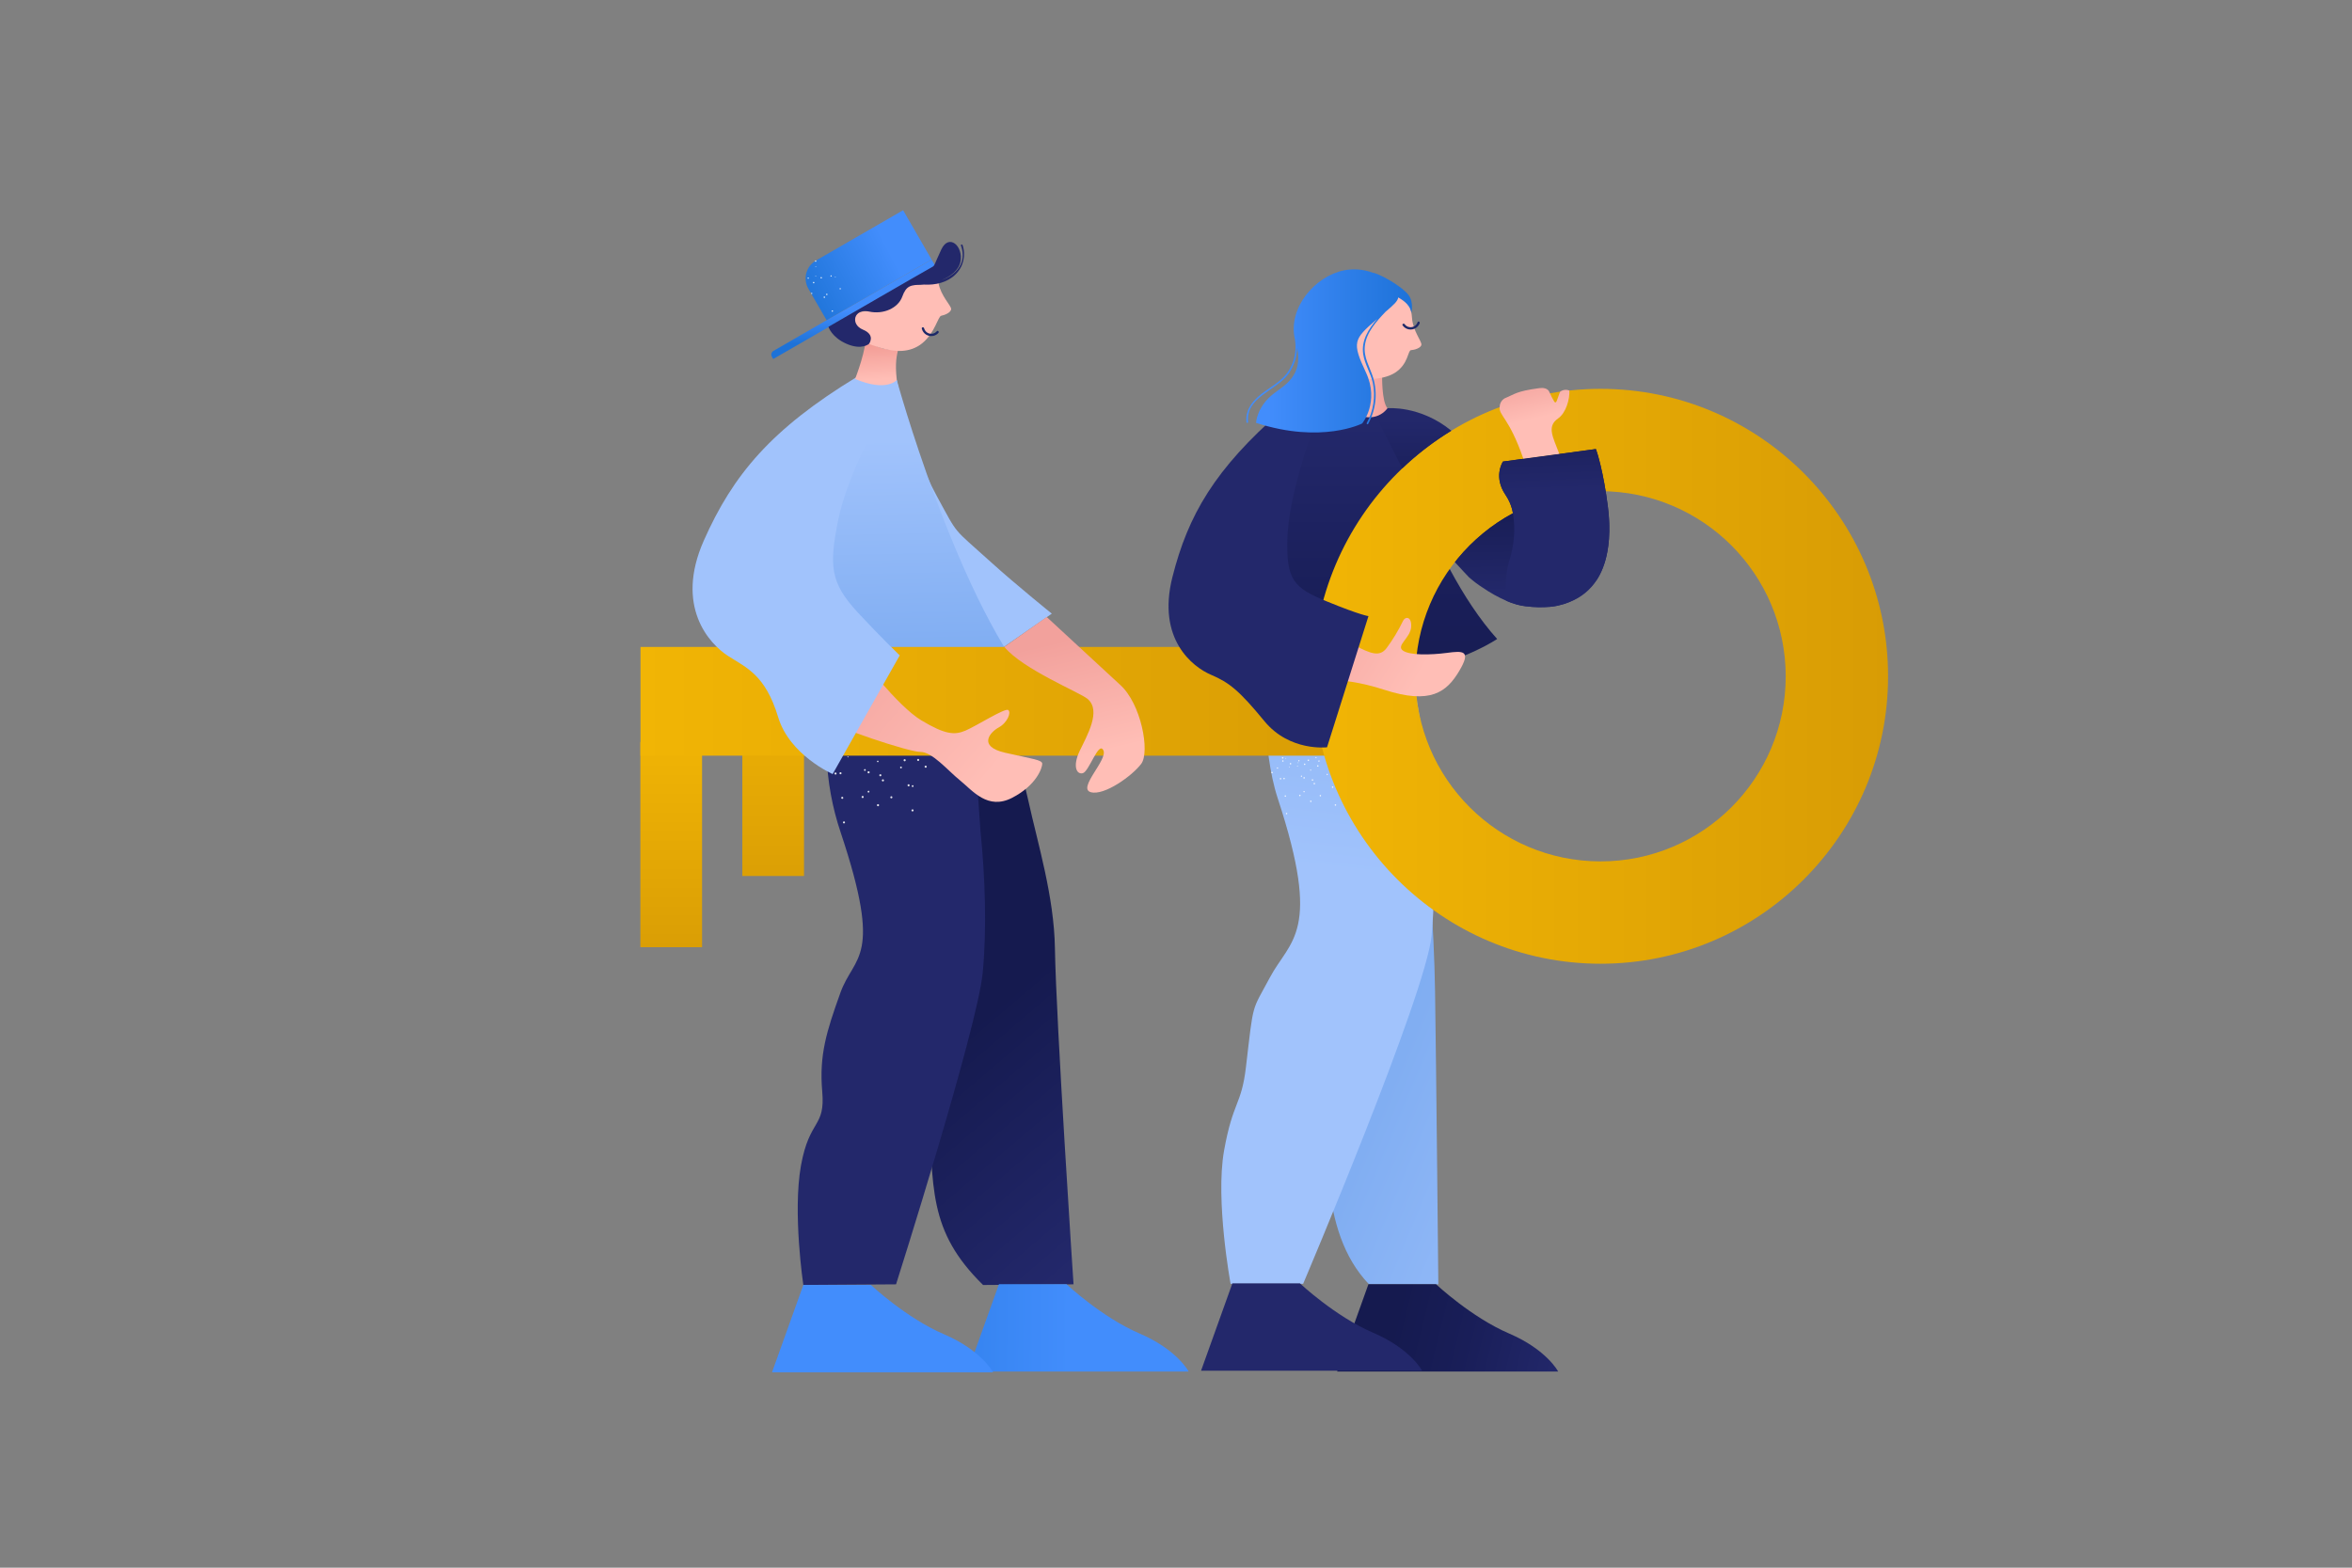 <?xml version="1.0" encoding="iso-8859-1"?>
<!-- Generator: Adobe Illustrator 23.0.2, SVG Export Plug-In . SVG Version: 6.00 Build 0)  -->
<svg version="1.1" id="illustration" xmlns="http://www.w3.org/2000/svg" xmlns:xlink="http://www.w3.org/1999/xlink" x="0px"
	 y="0px" viewBox="0 0 1080 720" style="enable-background:new 0 0 1080 720;" xml:space="preserve">
<rect x="0" y="0" width="1080" height="720" fill="#808080" stroke="none"/>
<title>sign up</title>
<g id="key">
	
		<linearGradient id="L_trousers_1_" gradientUnits="userSpaceOnUse" x1="516.85" y1="219.059" x2="689.423" y2="291.226" gradientTransform="matrix(-1 0 0 -1 1294.41 722)">
		<stop  offset="0" style="stop-color:#A1C3FC"/>
		<stop  offset="0.696" style="stop-color:#81AEF2"/>
		<stop  offset="1" style="stop-color:#78A9EF"/>
	</linearGradient>
	<path id="L_trousers" style="fill:url(#L_trousers_1_);" d="M588.823,332.713c11.322,53.063,9.411,45.067,15.25,91.654
		c4.628,36.93,2.041,21.443,3.786,60.515c1.745,39.085-2.789,80.286,20.745,104.948l31.853,0.025c0,0-0.973-101.134-1.507-134.82
		c-0.439-29.238-3.228-63.468-5.305-85c-0.119-1.229-0.273-2.459-0.475-3.688c-2.516-15.259-3.204-20.531-4.427-29.364
		c-0.131-0.887-5.663-38.725-5.782-39.51c-8.835,0.914-11.881,0-22.544,0.914c-20.085,1.722-18.279,0.305-28.747-1.528
		c-0.88-0.263-1.734-0.606-2.552-1.027c-1.578-0.614-3.106-1.352-4.569-2.205C584.325,303.691,585.369,316.529,588.823,332.713z"/>
	
		<linearGradient id="R_trousers_1_" gradientUnits="userSpaceOnUse" x1="679.839" y1="322.031" x2="653.85" y2="541.852" gradientTransform="matrix(-1 0 0 -1 1294.41 722)">
		<stop  offset="0" style="stop-color:#A1C3FC"/>
		<stop  offset="0.696" style="stop-color:#81AEF2"/>
		<stop  offset="1" style="stop-color:#78A9EF"/>
	</linearGradient>
	<path id="R_trousers" style="fill:url(#R_trousers_1_);" d="M565.07,589.629h33.308c0,0,56.424-132.919,58.981-159.951
		c2.533-27.02,0.502-59.235-3.059-85.761c-0.432-3.206-7.552-44.385-8.042-47.477c-8.864,0.341-10.785,0.341-22.502,0.341
		c-18.069,0-18.41,0-28.695-0.148c-5.172-0.025-10.029-0.33-14.488-0.798c0.07,13.408-1.423,47.874,6.166,70.902
		c20.361,61.846,5.684,64.743-3.656,82.259c-8.55,16.034-7.357,10.469-10.968,41.13c-2.075,17.624-5.968,15.512-10.054,38.388
		C558,551.375,565.07,589.629,565.07,589.629z"/>
	
		<linearGradient id="L_trousers-2_1_" gradientUnits="userSpaceOnUse" x1="539.862" y1="179.394" x2="465.382" y2="266.765" gradientTransform="matrix(1 0 0 -1 0 722)">
		<stop  offset="0" style="stop-color:#23286B"/>
		<stop  offset="1" style="stop-color:#151A4F"/>
	</linearGradient>
	<path id="L_trousers-2" style="fill:url(#L_trousers-2_1_);" d="M484.402,435.468c-0.389-23.852-7.886-48.021-12.212-67.762
		c0,0-17.396-73.031-16.388-75.384s-20.843,0.672-20.843,0.672l-21.817,8.014l0,0l-5.083,9.481l0,0
		c-2.598,12.796-3.201,28.68,1.043,47.295c12.233,53.688,13.184,46.15,11.302,83.82c-1.892,37.671,4.234,24.957,6.117,64.509
		c1.882,39.563-0.532,59.088,24.895,84.055l41.536-0.307C492.952,589.863,484.955,469.559,484.402,435.468z"/>
	<path id="R_trousers-2" style="fill:#23286B;" d="M450.212,381.506l-6.182-88.701l-51.095-1.64c0,0-3.663,3.975-9.181,19.016
		c-5.686-0.756,3.974,0.879,0,0c-6.391,23.811-5.578,48.982,2.336,72.332c19.517,58.573,6.105,55.798-0.22,73.523
		c-6.359,17.713-9.758,28.546-8.313,45.288c1.468,16.753-5.839,12.313-9.758,33.958c-3.896,21.667,1.075,54.862,1.075,54.862
		l42.579-0.279c0,0,37.361-117.584,39.8-143.182C453.183,426.331,452.351,402.884,450.212,381.506z"/>
	<path id="R_sleeve" style="fill:#A1C3FC;" d="M411.796,174.553c0,0,5.479,29.637,18.278,53.1
		c10.363,18.999,6.826,14.078,25.17,30.716c10.764,9.763,27.73,23.464,27.73,23.464l-35.39,24.582l-10.275,6.752
		c-11.471-16.89-20.614-17.33-30.447-20.044s-30.151-14.406-26.383-47.229s-18.066-37.403,12.175-71.858l0,0"/>
	
		<linearGradient id="sweater_1_" gradientUnits="userSpaceOnUse" x1="414.441" y1="520.085" x2="417.285" y2="382.876" gradientTransform="matrix(1 0 0 -1 0 722)">
		<stop  offset="0" style="stop-color:#A1C3FC"/>
		<stop  offset="0.696" style="stop-color:#81AEF2"/>
		<stop  offset="1" style="stop-color:#78A9EF"/>
	</linearGradient>
	<path id="sweater" style="fill:url(#sweater_1_);" d="M411.796,174.553c0,0,26.543,96.716,61.356,140.06
		c0,0-78.06,14.069-105.744-2.269c0,0-29.384-58.32,25.246-138.308l0,0L411.796,174.553"/>
	<path id="texture" style="opacity:0.86;fill:#FFFFFF;enable-background:new    ;" d="M592.219,352.142
		c-0.038-0.088-0.14-0.129-0.228-0.092c-0.088,0.038-0.13,0.14-0.092,0.228c0.038,0.088,0.14,0.129,0.228,0.092c0,0,0,0,0,0
		C592.216,352.332,592.257,352.23,592.219,352.142C592.219,352.142,592.219,352.142,592.219,352.142z M590.583,348.218
		c-0.03-0.085-0.124-0.13-0.21-0.1c-0.006,0.002-0.012,0.005-0.018,0.008c-0.091,0.035-0.137,0.135-0.104,0.226
		c0.044,0.089,0.148,0.129,0.24,0.093C590.579,348.408,590.62,348.306,590.583,348.218
		C590.583,348.218,590.583,348.218,590.583,348.218L590.583,348.218z M590.745,373.325c-0.184,0.013-0.323,0.17-0.314,0.354
		c0.009,0.177,0.16,0.313,0.337,0.304c0.006,0,0.012-0.001,0.018-0.001c0.184-0.013,0.323-0.17,0.314-0.354
		C591.086,373.446,590.927,373.311,590.745,373.325C590.745,373.325,590.745,373.325,590.745,373.325L590.745,373.325z
		 M590.173,365.274c-0.182,0.015-0.317,0.174-0.302,0.355c0,0,0,0,0,0c0.011,0.184,0.17,0.325,0.354,0.314
		c0.184-0.011,0.325-0.17,0.314-0.354C590.518,365.405,590.359,365.268,590.173,365.274L590.173,365.274z M589.613,357.224
		c-0.184,0.021-0.322,0.18-0.316,0.366c0.009,0.177,0.16,0.313,0.337,0.304c0.006,0,0.012-0.001,0.018-0.001
		c0.181-0.008,0.322-0.161,0.315-0.342c0-0.004,0-0.008-0.001-0.012C589.954,357.354,589.797,357.215,589.613,357.224
		L589.613,357.224z M589.04,349.185c-0.182,0.015-0.317,0.174-0.302,0.355c0,0,0,0,0,0.001c0.012,0.184,0.172,0.324,0.356,0.311
		c0.184-0.012,0.324-0.172,0.311-0.356c-0.013-0.184-0.172-0.324-0.356-0.311C589.046,349.184,589.043,349.184,589.04,349.185z
		 M606.585,365.293c-0.079-0.17-0.281-0.243-0.451-0.164c-0.17,0.079-0.243,0.281-0.164,0.451c0.079,0.17,0.281,0.243,0.451,0.164
		c0.002-0.001,0.004-0.002,0.006-0.003C606.592,365.659,606.662,365.461,606.585,365.293L606.585,365.293z M602.983,358.075
		c-0.079-0.17-0.281-0.243-0.451-0.164s-0.244,0.281-0.164,0.451s0.281,0.243,0.451,0.164c0.002-0.001,0.004-0.002,0.006-0.003
		C602.99,358.441,603.061,358.243,602.983,358.075L602.983,358.075z M599.382,350.857c-0.091-0.163-0.292-0.228-0.461-0.148
		c-0.166,0.087-0.229,0.292-0.142,0.458c0.084,0.16,0.279,0.226,0.443,0.15C599.388,351.229,599.457,351.028,599.382,350.857
		L599.382,350.857z M609.685,355.51c-0.087-0.138-0.27-0.18-0.409-0.093c-0.138,0.087-0.18,0.27-0.093,0.409
		c0.087,0.138,0.27,0.18,0.409,0.093l0,0c0.137-0.082,0.182-0.26,0.1-0.398C609.69,355.517,609.687,355.514,609.685,355.51
		L609.685,355.51z M605.871,349.394c-0.023-0.052-0.065-0.092-0.117-0.112l-0.012-0.002c-0.091-0.04-0.196-0.032-0.28,0.021
		c-0.142,0.089-0.185,0.276-0.096,0.418c0.001,0.001,0.001,0.002,0.002,0.003c0.088,0.137,0.27,0.178,0.409,0.093
		c0.065-0.038,0.109-0.102,0.121-0.176C605.931,349.558,605.921,349.466,605.871,349.394L605.871,349.394z M586.674,352.446
		c-0.16-0.037-0.319,0.063-0.356,0.222c0,0.002-0.001,0.004-0.001,0.005c-0.044,0.148,0.04,0.304,0.189,0.348
		c0.009,0.003,0.018,0.005,0.027,0.007c0.159,0.037,0.319-0.063,0.355-0.222c0-0.002,0.001-0.004,0.001-0.005
		C586.924,352.644,586.829,352.488,586.674,352.446L586.674,352.446z M598.745,363.293c-0.16,0.036-0.266,0.189-0.241,0.352
		c0.028,0.16,0.18,0.267,0.34,0.24c0.162-0.026,0.274-0.176,0.252-0.339C599.067,363.381,598.911,363.268,598.745,363.293
		L598.745,363.293z M597.56,356.192c-0.16,0.036-0.266,0.189-0.241,0.352c0.028,0.16,0.18,0.267,0.34,0.24
		c0.156-0.022,0.265-0.166,0.243-0.323c-0.001-0.006-0.002-0.012-0.003-0.018C597.873,356.282,597.722,356.17,597.56,356.192
		L597.56,356.192z M596.373,349.104c-0.156,0.022-0.265,0.166-0.243,0.323c0.001,0.006,0.002,0.012,0.003,0.018
		c0.028,0.16,0.18,0.267,0.34,0.24c0.16-0.028,0.267-0.18,0.24-0.34c-0.022-0.156-0.166-0.265-0.322-0.243
		C596.385,349.101,596.379,349.102,596.373,349.104L596.373,349.104z M596.084,350.147c-0.096-0.003-0.177,0.072-0.18,0.168
		s0.072,0.176,0.168,0.18c0.096,0.003,0.177-0.072,0.18-0.168l0,0C596.255,350.231,596.18,350.151,596.084,350.147L596.084,350.147z
		 M595.822,351.604c-0.108-0.014-0.21,0.054-0.239,0.16c-0.024,0.106,0.042,0.212,0.148,0.237c0.099,0.03,0.202-0.026,0.232-0.125
		c0.002-0.007,0.004-0.015,0.005-0.023c0.029-0.109-0.036-0.22-0.145-0.249C595.823,351.605,595.823,351.605,595.822,351.604
		L595.822,351.604z M605.984,349.446c-0.016-0.107-0.116-0.181-0.223-0.165c-0.002,0-0.005,0.001-0.007,0.001l-0.012-0.002
		c-0.103,0.026-0.17,0.127-0.153,0.232c0.016,0.107,0.116,0.181,0.223,0.165c0.002,0,0.005-0.001,0.007-0.001
		c0.028-0.008,0.054-0.021,0.077-0.037C605.964,349.6,605.999,349.522,605.984,349.446L605.984,349.446z M613.16,369.383
		c-0.189,0.029-0.32,0.203-0.295,0.393c0.031,0.187,0.207,0.313,0.394,0.283c0.187-0.031,0.317-0.204,0.295-0.393
		C613.523,369.479,613.347,369.353,613.16,369.383L613.16,369.383z M611.864,361.171c-0.187,0.031-0.314,0.207-0.283,0.394
		c0.031,0.187,0.207,0.314,0.394,0.283c0.187-0.031,0.314-0.207,0.283-0.394C612.227,361.267,612.051,361.141,611.864,361.171
		L611.864,361.171z M584.292,354.513c-0.154-0.112-0.369-0.078-0.481,0.076c-0.112,0.154-0.078,0.369,0.076,0.481
		c0.001,0.001,0.002,0.001,0.003,0.002c0.154,0.112,0.369,0.078,0.481-0.076c0.112-0.154,0.078-0.369-0.076-0.481
		C584.294,354.514,584.293,354.513,584.292,354.513z M589.184,347.796c-0.147-0.114-0.359-0.088-0.473,0.059
		c-0.002,0.002-0.004,0.005-0.005,0.007c-0.109,0.158-0.076,0.374,0.076,0.492c0.155,0.109,0.368,0.074,0.48-0.078
		c0.112-0.15,0.081-0.362-0.068-0.474C589.19,347.8,589.187,347.798,589.184,347.796L589.184,347.796z M596.955,364.996
		c-0.181-0.043-0.364,0.068-0.407,0.25c-0.001,0.002-0.001,0.004-0.002,0.007c-0.046,0.182,0.062,0.368,0.243,0.419
		c0.185,0.036,0.367-0.074,0.421-0.255C597.256,365.231,597.142,365.042,596.955,364.996
		C596.956,364.996,596.956,364.996,596.955,364.996L596.955,364.996z M598.904,356.92c-0.176-0.047-0.357,0.058-0.404,0.235
		c-0.002,0.007-0.004,0.014-0.005,0.022c-0.045,0.18,0.064,0.362,0.244,0.407c0,0,0,0,0,0c0.186,0.046,0.375-0.068,0.42-0.254
		c0,0,0-0.001,0-0.001c0.047-0.176-0.058-0.357-0.234-0.404C598.919,356.923,598.911,356.922,598.904,356.92L598.904,356.92z
		 M600.854,348.833c-0.188-0.039-0.372,0.081-0.411,0.269c-0.038,0.183,0.075,0.364,0.257,0.409c0.181,0.043,0.364-0.068,0.407-0.25
		c0.001-0.002,0.001-0.004,0.002-0.007C601.155,349.067,601.041,348.879,600.854,348.833
		C600.855,348.833,600.855,348.833,600.854,348.833L600.854,348.833z M601.979,367.679c-0.187-0.039-0.371,0.081-0.41,0.268
		s0.081,0.371,0.268,0.41c0.187,0.039,0.37-0.081,0.41-0.268C602.287,367.902,602.167,367.718,601.979,367.679
		C601.98,367.679,601.98,367.679,601.979,367.679L601.979,367.679z M603.585,359.555c-0.19-0.029-0.37,0.093-0.412,0.28
		c-0.029,0.183,0.089,0.358,0.27,0.399c0.187,0.039,0.371-0.081,0.41-0.268C603.888,359.779,603.77,359.599,603.585,359.555
		L603.585,359.555z M605.178,351.442c-0.185-0.036-0.363,0.084-0.4,0.268c-0.036,0.184,0.084,0.363,0.268,0.4
		c0.001,0,0.002,0,0.003,0c0.187,0.039,0.371-0.081,0.41-0.268C605.488,351.655,605.364,351.479,605.178,351.442L605.178,351.442z
		 M588.185,357.364c-0.153-0.103-0.361-0.062-0.464,0.091c-0.003,0.004-0.005,0.008-0.008,0.013
		c-0.104,0.155-0.063,0.366,0.091,0.47c0.158,0.107,0.373,0.067,0.482-0.09c0.106-0.157,0.065-0.371-0.092-0.478
		C588.191,357.368,588.188,357.366,588.185,357.364L588.185,357.364z M592.775,350.472c-0.153-0.103-0.361-0.062-0.464,0.091
		c-0.003,0.004-0.005,0.008-0.008,0.013c-0.104,0.155-0.063,0.366,0.091,0.47c0.158,0.107,0.373,0.067,0.482-0.09
		c0.107-0.157,0.065-0.371-0.092-0.478C592.782,350.476,592.779,350.474,592.775,350.472L592.775,350.472z M601.936,353.462
		c-0.122-0.062-0.271-0.013-0.333,0.109c-0.004,0.008-0.008,0.016-0.011,0.024c-0.057,0.131,0.003,0.284,0.134,0.341
		c0.131,0.057,0.284-0.003,0.341-0.134C602.124,353.672,602.065,353.52,601.936,353.462z M604.392,347.721
		c-0.128-0.059-0.28-0.004-0.34,0.125c-0.001,0.003-0.003,0.006-0.004,0.008c-0.058,0.132,0.001,0.285,0.133,0.344
		c0.132,0.058,0.285-0.001,0.344-0.133C604.583,347.933,604.524,347.779,604.392,347.721L604.392,347.721z"/>
	<path id="texture-2" style="opacity:0.86;fill:#FFFFFF;enable-background:new    ;" d="M389.577,347.528
		c-0.053-0.124-0.196-0.182-0.32-0.129c-0.124,0.053-0.182,0.196-0.129,0.32c0.053,0.124,0.196,0.182,0.32,0.129c0,0,0,0,0,0
		C389.572,347.796,389.63,347.652,389.577,347.528C389.577,347.529,389.577,347.528,389.577,347.528z M421.921,348.677
		c-0.189-0.172-0.482-0.158-0.654,0.031c-0.004,0.004-0.007,0.008-0.011,0.013c-0.167,0.19-0.148,0.479,0.043,0.646
		c0.001,0.001,0.002,0.002,0.003,0.003c0.189,0.172,0.482,0.158,0.654-0.031c0.004-0.004,0.007-0.008,0.011-0.013
		c0.167-0.19,0.148-0.479-0.042-0.646C421.923,348.678,421.922,348.678,421.921,348.677z M387.508,377.245
		c-0.258,0.018-0.454,0.239-0.44,0.497c0.013,0.248,0.225,0.439,0.474,0.426c0.008,0,0.017-0.001,0.025-0.002
		c0.258-0.018,0.454-0.239,0.44-0.497C387.986,377.414,387.763,377.225,387.508,377.245
		C387.509,377.245,387.508,377.245,387.508,377.245L387.508,377.245z M386.706,365.951c-0.255,0.021-0.444,0.244-0.424,0.498
		c0,0,0,0,0,0.001c0.016,0.259,0.238,0.456,0.497,0.44c0.259-0.015,0.456-0.238,0.44-0.497
		C387.19,366.135,386.966,365.942,386.706,365.951L386.706,365.951z M385.921,354.658c-0.259,0.03-0.451,0.253-0.443,0.513
		c0.013,0.248,0.225,0.439,0.474,0.426c0.008,0,0.017-0.001,0.025-0.002c0.254-0.011,0.452-0.226,0.441-0.48
		c0-0.006-0.001-0.011-0.001-0.017C386.4,354.841,386.179,354.645,385.921,354.658L385.921,354.658z M409.728,365.978
		c-0.111-0.238-0.394-0.342-0.632-0.231s-0.342,0.394-0.231,0.632s0.394,0.342,0.632,0.231c0.003-0.001,0.006-0.003,0.009-0.004
		C409.738,366.491,409.837,366.213,409.728,365.978L409.728,365.978z M404.676,355.852c-0.111-0.238-0.394-0.342-0.632-0.231
		c-0.238,0.111-0.342,0.394-0.231,0.632c0.111,0.238,0.394,0.342,0.632,0.231c0.003-0.001,0.006-0.003,0.009-0.004
		C404.686,356.365,404.785,356.087,404.676,355.852L404.676,355.852z M419.43,360.816c-0.122-0.194-0.379-0.252-0.573-0.13
		c-0.194,0.122-0.252,0.379-0.13,0.573s0.379,0.252,0.573,0.13C419.494,361.267,419.553,361.011,419.43,360.816z M414.077,352.254
		c-0.122-0.194-0.379-0.252-0.573-0.13c-0.194,0.122-0.252,0.379-0.13,0.573c0.122,0.194,0.379,0.252,0.573,0.13l0,0
		c0.193-0.116,0.255-0.365,0.14-0.558C414.084,352.264,414.081,352.259,414.077,352.254L414.077,352.254z M398.73,363.172
		c-0.225,0.05-0.373,0.266-0.339,0.494c0.039,0.224,0.253,0.375,0.477,0.336c0.227-0.036,0.384-0.247,0.353-0.475
		C399.182,363.295,398.964,363.137,398.73,363.172z M397.068,353.211c-0.225,0.05-0.373,0.266-0.339,0.494
		c0.039,0.224,0.253,0.375,0.477,0.336c0.219-0.031,0.372-0.233,0.341-0.452c-0.001-0.008-0.003-0.016-0.004-0.025
		C397.507,353.337,397.296,353.18,397.068,353.211L397.068,353.211z M418.952,371.714c-0.265,0.041-0.448,0.285-0.414,0.551
		c0.044,0.262,0.291,0.439,0.553,0.398c0.263-0.044,0.445-0.286,0.414-0.551C419.462,371.85,419.215,371.672,418.952,371.714
		L418.952,371.714z M417.134,360.194c-0.263,0.043-0.44,0.291-0.397,0.553c0.043,0.263,0.291,0.44,0.553,0.397
		c0.262-0.043,0.44-0.291,0.397-0.553C417.643,360.33,417.397,360.153,417.134,360.194z M415.333,348.677
		c-0.263,0.033-0.449,0.272-0.416,0.535c0.033,0.263,0.272,0.449,0.535,0.416c0.007-0.001,0.014-0.002,0.02-0.003
		c0.265-0.041,0.448-0.285,0.414-0.551C415.842,348.813,415.595,348.635,415.333,348.677z M396.22,365.561
		c-0.255-0.061-0.51,0.096-0.571,0.351c-0.001,0.003-0.001,0.006-0.002,0.009c-0.064,0.256,0.087,0.517,0.341,0.588
		c0.259,0.051,0.515-0.104,0.59-0.358c0.064-0.261-0.095-0.525-0.357-0.59C396.221,365.561,396.221,365.561,396.22,365.561z
		 M398.954,354.232c-0.247-0.066-0.501,0.082-0.566,0.329c-0.003,0.01-0.005,0.02-0.007,0.031c-0.063,0.252,0.09,0.508,0.343,0.571
		c0,0,0,0,0.001,0c0.261,0.064,0.525-0.095,0.59-0.357c0,0,0-0.001,0-0.001c0.066-0.247-0.082-0.501-0.329-0.566
		C398.975,354.236,398.964,354.234,398.954,354.232z M403.268,369.324c-0.263-0.055-0.52,0.114-0.575,0.377
		c-0.055,0.263,0.114,0.52,0.377,0.575c0.262,0.055,0.52-0.113,0.575-0.376C403.7,369.637,403.531,369.379,403.268,369.324
		C403.268,369.324,403.268,369.324,403.268,369.324L403.268,369.324z M405.521,357.928c-0.266-0.041-0.518,0.131-0.578,0.393
		c-0.041,0.257,0.125,0.502,0.379,0.559c0.263,0.055,0.52-0.114,0.576-0.376C405.945,358.243,405.78,357.989,405.521,357.928
		L405.521,357.928z M424.956,351.648c-0.262,0.055-0.432,0.309-0.383,0.572c0.058,0.259,0.315,0.423,0.574,0.367
		c0.258-0.047,0.429-0.294,0.382-0.551c0-0.001,0-0.003-0.001-0.004C425.47,351.771,425.219,351.603,424.956,351.648
		L424.956,351.648z M383.917,354.854c-0.215-0.145-0.506-0.087-0.651,0.127c-0.004,0.006-0.008,0.012-0.011,0.018
		c-0.146,0.218-0.089,0.513,0.128,0.66c0.222,0.15,0.523,0.094,0.676-0.126c0.149-0.221,0.091-0.521-0.13-0.67
		C383.926,354.86,383.922,354.857,383.917,354.854z M403.207,349.381c-0.171-0.087-0.38-0.018-0.467,0.153
		c-0.006,0.011-0.011,0.022-0.015,0.034c-0.08,0.184,0.004,0.398,0.188,0.478c0.184,0.08,0.398-0.004,0.478-0.188
		C403.471,349.675,403.388,349.462,403.207,349.381z M421.611,348.6c-0.199-0.005-0.365,0.152-0.37,0.351c0,0.001,0,0.002,0,0.003
		c0.005,0.196,0.158,0.356,0.354,0.37c0.199,0.002,0.363-0.155,0.37-0.354c0.011-0.193-0.136-0.358-0.328-0.369
		C421.628,348.6,421.62,348.6,421.611,348.6L421.611,348.6z"/>
	
		<linearGradient id="L_hand_1_" gradientUnits="userSpaceOnUse" x1="656.444" y1="500.239" x2="717.823" y2="464.781" gradientTransform="matrix(1 0 0 -1 0 722)">
		<stop  offset="0" style="stop-color:#23286B"/>
		<stop  offset="0.071" style="stop-color:#222768"/>
		<stop  offset="0.673" style="stop-color:#181D55"/>
		<stop  offset="1" style="stop-color:#151A4F"/>
	</linearGradient>
	<path id="L_hand" style="fill:url(#L_hand_1_);" d="M666.43,197.81c0,0,3.995,1.548,28.29,37.93c4.526,6.778,0.09,0.51,0.09,0.51
		l-26.74,21.95c0,0-22.555-31.133-24.16-43.09l0,0C643.91,215.11,659.067,199.996,666.43,197.81"/>
	
		<linearGradient id="sweater-2_1_" gradientUnits="userSpaceOnUse" x1="628.311" y1="527.906" x2="628.311" y2="383.614" gradientTransform="matrix(1 0 0 -1 0 722)">
		<stop  offset="0" style="stop-color:#23286B"/>
		<stop  offset="0.575" style="stop-color:#191E58"/>
		<stop  offset="1" style="stop-color:#151A4F"/>
	</linearGradient>
	<path id="sweater-2" style="fill:url(#sweater-2_1_);" d="M637.097,187.504c0,0,17.688,69.565,50.368,105.968
		c0,0-55.845,38.057-118.309-3.723c0,0,31.057-93.649,32.68-101.762C602.25,185.918,637.097,187.504,637.097,187.504"/>
	
		<linearGradient id="_2_bottom_1_" gradientUnits="userSpaceOnUse" x1="308.213" y1="385.205" x2="308.213" y2="277.854" gradientTransform="matrix(1 0 0 -1 0 722)">
		<stop  offset="0" style="stop-color:#F1B505"/>
		<stop  offset="1" style="stop-color:#D89C05"/>
	</linearGradient>
	<rect id="_2_bottom" x="294.051" y="340.781" style="fill:url(#_2_bottom_1_);" width="28.323" height="94.251"/>
	
		<linearGradient id="_1_bottom_1_" gradientUnits="userSpaceOnUse" x1="355.028" y1="418.557" x2="355.028" y2="303.91" gradientTransform="matrix(1 0 0 -1 0 722)">
		<stop  offset="0" style="stop-color:#F1B505"/>
		<stop  offset="1" style="stop-color:#D89C05"/>
	</linearGradient>
	<rect id="_1_bottom" x="340.867" y="308.066" style="fill:url(#_1_bottom_1_);" width="28.323" height="94.251"/>
	
		<linearGradient id="middle_part_1_" gradientUnits="userSpaceOnUse" x1="294.109" y1="399.906" x2="628.981" y2="399.906" gradientTransform="matrix(1 0 0 -1 0 722)">
		<stop  offset="0" style="stop-color:#F1B505"/>
		<stop  offset="1" style="stop-color:#D89C05"/>
	</linearGradient>
	<rect id="middle_part" x="294.109" y="297.125" style="fill:url(#middle_part_1_);" width="334.872" height="49.937"/>
	
		<linearGradient id="top_1_" gradientUnits="userSpaceOnUse" x1="602.945" y1="411.396" x2="866.974" y2="411.396" gradientTransform="matrix(1 0 0 -1 0 722)">
		<stop  offset="0" style="stop-color:#F1B505"/>
		<stop  offset="1" style="stop-color:#D89C05"/>
	</linearGradient>
	<path id="top" style="fill:url(#top_1_);" d="M734.959,442.618c-72.793,0-132.014-59.222-132.014-132.014
		c0-72.793,59.221-132.015,132.014-132.015s132.015,59.222,132.015,132.015C866.974,383.396,807.752,442.618,734.959,442.618z
		 M734.959,225.589c-46.952,0-85.014,38.062-85.014,85.015c0,46.952,38.062,85.014,85.015,85.014
		c46.952,0,85.014-38.062,85.014-85.014C819.921,263.674,781.889,225.642,734.959,225.589z"/>
</g>
<g id="woman">
	
		<linearGradient id="L_shoe_1_" gradientUnits="userSpaceOnUse" x1="717.41" y1="92.242" x2="639.532" y2="111.445" gradientTransform="matrix(1 0 0 -1 0 722)">
		<stop  offset="0" style="stop-color:#23286B"/>
		<stop  offset="0.575" style="stop-color:#191E58"/>
		<stop  offset="1" style="stop-color:#151A4F"/>
	</linearGradient>
	<path id="L_shoe" style="fill:url(#L_shoe_1_);" d="M628.364,589.801l-14.377,40.106l101.499,0.003c0,0-5.204-10.038-22.553-17.474
		s-33.543-22.635-33.543-22.635H628.364"/>
	<path id="R_shoe" style="fill:#23286B;" d="M565.885,589.424l-14.377,40.106l101.499,0.003c0,0-5.204-10.038-22.553-17.474
		s-33.543-22.635-33.543-22.635H565.885"/>
	
		<linearGradient id="L_shoulder_1_" gradientUnits="userSpaceOnUse" x1="649.025" y1="529.522" x2="649.025" y2="475.92" gradientTransform="matrix(1 0 0 -1 0 722)">
		<stop  offset="0" style="stop-color:#23286B"/>
		<stop  offset="0.575" style="stop-color:#191E58"/>
		<stop  offset="1" style="stop-color:#151A4F"/>
	</linearGradient>
	<path id="L_shoulder" style="fill:url(#L_shoulder_1_);" d="M666.43,197.81c-8.104,4.944-15.654,10.744-22.52,17.3l-12.29-24.23
		l5.48-3.38C637.1,187.5,652.01,186.03,666.43,197.81z"/>
	
		<linearGradient id="neck_1_" gradientUnits="userSpaceOnUse" x1="620.276" y1="540.705" x2="637.097" y2="540.705" gradientTransform="matrix(1 0 0 -1 0 722)">
		<stop  offset="0" style="stop-color:#FFBEB6"/>
		<stop  offset="1" style="stop-color:#F2A19C"/>
	</linearGradient>
	<path id="neck" style="fill:url(#neck_1_);" d="M634.659,172.633c0,0-0.244,11.702,2.438,14.871c0,0-5.363,8.289-16.821,1.463
		l0.975-18.04L634.659,172.633z"/>
	
		<linearGradient id="R_hand_1_" gradientUnits="userSpaceOnUse" x1="651.296" y1="449.897" x2="580.333" y2="469.076" gradientTransform="matrix(0.962 0.275 0.275 -0.962 -101.749 569.544)">
		<stop  offset="0" style="stop-color:#FFBEB6"/>
		<stop  offset="1" style="stop-color:#F2A19C"/>
	</linearGradient>
	<path id="R_hand" style="fill:url(#R_hand_1_);" d="M600.441,281.657c0,0,12.755,10.06,21.351,14.597
		c7.843,4.14,11.738,5.535,14.931,1.376c2.887-3.916,5.407-8.089,7.528-12.467c0.881-2.018,4.016-2.343,3.731,2.731
		s-6.928,8.476-3.896,10.823s12.944,2.104,20.296,1.138s11.378-1.257,5.656,8.336s-13.088,15.554-34.498,8.574
		s-35.949-4.337-43.184-3.084L600.441,281.657z"/>
	<path id="R_sleeve-2" style="fill:#23286B;" d="M601.978,199.863c0,0-10.282,28.1-10.832,47.386s2.922,22.74,18.281,29.031
		s18.948,6.682,18.948,6.682l-19.023,60.247c0,0-17.19,2.072-28.747-11.99s-16.164-17.752-24.531-21.314
		s-24.937-16.298-17.723-44.854s19.466-49.636,50.265-76.502l0,0"/>
	<path id="face" style="fill:#FFBEB6;" d="M648.175,144.197c0.017,0.128,0.027,0.223,0.037,0.279
		c0.008,0.018,0.012,0.037,0.01,0.057c0.069,0.511,0.121,1.033,0.16,1.576c0.421,5.836,4.394,10.546,4.302,12.142
		s-3.268,2.498-4.768,2.56s-1.134,6.465-7.436,10.432c-5.914,3.723-17.002,3.677-22.474,0.251
		c-1.545-12.529-11.728-39.587,0.579-44.51c13.432-5.378,25.646,7.303,25.646,7.303C646.27,137.254,647.618,140.64,648.175,144.197z
		"/>
	<path id="eye" style="fill:#1C2868;" d="M644.069,149.452c1.417,2.015,4.199,2.499,6.214,1.082c0.73-0.513,1.289-1.233,1.605-2.067
		c0.245-0.633-0.698-1.134-0.946-0.493c-0.598,1.778-2.523,2.734-4.301,2.137c-0.67-0.225-1.254-0.654-1.668-1.227
		C644.563,148.337,643.657,148.901,644.069,149.452z"/>
	
		<linearGradient id="hair_1_" gradientUnits="userSpaceOnUse" x1="572.288" y1="560.825" x2="648.373" y2="560.825" gradientTransform="matrix(1 0 0 -1 0 722)">
		<stop  offset="0.129" style="stop-color:#428DFC"/>
		<stop  offset="0.999" style="stop-color:#1D72D8"/>
	</linearGradient>
	<path id="hair" style="fill:url(#hair_1_);" d="M646.745,135.454c-2.555-3.362-10.625-8.339-15.333-9.953
		c-0.262-0.116-0.547-0.175-0.834-0.17c-4.299-1.641-8.973-2.043-13.49-1.16c-13.34,2.722-25.881,17.35-22.464,31.799
		c0.796,4.925-0.211,9.972-2.835,14.214c-2.676,4.246-6.907,6.66-10.901,9.497c-4.84,3.437-9.192,7.821-8.534,14.199
		c0.049,0.475,0.8,0.48,0.75,0c-1.186-11.505,12.777-14.382,18.436-22.008c2.586-3.514,4.009-7.748,4.071-12.111
		c2.732,12.858-5.816,17.191-10.737,20.996c-7.795,6.026-8.124,13.446-8.124,13.446c30.254,9.805,48.743,0.28,48.743,0.28
		s8.124-9.805,1.681-23.531s-5.603-15.127,4.762-24.091c0.15-0.13,0.287-0.247,0.433-0.373c-3.976,4.59-7.359,9.898-6.411,16.206
		c0.702,4.672,3.508,8.721,4.481,13.335c1.231,6.229,0.223,12.693-2.845,18.252c-0.226,0.426,0.421,0.805,0.648,0.379
		c3.572-6.454,4.403-14.072,2.308-21.145c-1.539-4.994-4.489-9.295-3.83-14.744c0.75-6.198,5.368-11.244,9.49-15.567l0,0
		c3.867-3.301,5.507-4.804,5.878-6.617c0.704,0.612,5.244,2.555,5.997,7.075C648.084,143.663,649.3,138.817,646.745,135.454z"/>
	
		<linearGradient id="L_sleeve_1_" gradientUnits="userSpaceOnUse" x1="703.992" y1="449.925" x2="702.804" y2="505.463" gradientTransform="matrix(1 0 0 -1 0 722)">
		<stop  offset="0" style="stop-color:#23286B"/>
		<stop  offset="0.071" style="stop-color:#222768"/>
		<stop  offset="0.673" style="stop-color:#181D55"/>
		<stop  offset="1" style="stop-color:#151A4F"/>
	</linearGradient>
	<path id="L_sleeve" style="fill:url(#L_sleeve_1_);" d="M738.79,247.83c-0.04,0.54-0.09,1.08-0.15,1.62
		c-0.04,0.43-0.09,0.85-0.15,1.28c-0.04,0.36-0.09,0.71-0.15,1.06c-0.06,0.4-0.12,0.8-0.2,1.19c-0.05,0.34-0.11,0.67-0.18,1
		c-0.04,0.23-0.09,0.45-0.14,0.67c-0.06,0.31-0.13,0.62-0.21,0.92c-0.012,0.081-0.029,0.161-0.05,0.24
		c-0.03,0.12-0.06,0.25-0.1,0.37c-0.06,0.28-0.14,0.57-0.22,0.85c-0.02,0.1-0.05,0.2-0.08,0.31c-0.11,0.4-0.23,0.8-0.36,1.2
		c-0.18,0.6-0.39,1.19-0.61,1.77c-0.1,0.28-0.21,0.56-0.33,0.84c0.001,0.014-0.002,0.028-0.01,0.04c-0.17,0.42-0.34,0.83-0.53,1.24
		c-0.36,0.81-0.76,1.601-1.2,2.37c-0.23,0.42-0.48,0.84-0.73,1.24c-3.273,4.618-7.743,8.255-12.93,10.52
		c-0.11,0.05-0.22,0.09-0.33,0.13c-1.396,0.566-2.838,1.011-4.31,1.33c-0.21,0.06-0.43,0.11-0.64,0.15
		c-0.2,0.05-0.41,0.09-0.62,0.13c-0.872,0.175-1.754,0.302-2.64,0.38c-3.66,0.317-7.344,0.25-10.99-0.2l-0.3-0.03
		c-1.427-0.159-2.839-0.436-4.22-0.83c-1.605-0.454-3.178-1.012-4.71-1.67c-3.761-1.65-7.357-3.652-10.74-5.98
		c-2.237-1.423-4.36-3.018-6.35-4.77c-0.05-0.04-0.08-0.08-0.11-0.09c-0.01-0.02-0.03-0.03-0.04-0.04l-0.01-0.01
		c-0.015-0.016-0.031-0.029-0.05-0.04c0.008-0.001,0.015-0.005,0.02-0.01c-0.72-0.76-3.47-3.65-6.35-6.81
		c0.43-0.55,0.87-1.1,1.32-1.64c7.02-8.51,15.622-15.58,25.33-20.82c-0.181-1.111-0.455-2.205-0.82-3.27
		c-0.246-0.729-0.533-1.443-0.86-2.14c-0.518-1.09-1.116-2.139-1.79-3.14c-5.46-8.07-1.45-14.68-1.13-15.18
		c0.005-0.011,0.012-0.021,0.02-0.03l42.68-5.74l-0.08,0.21l0.15-0.02c0.48,1.36,3.35,9.98,5.41,26.18
		C738.977,237.654,739.141,242.753,738.79,247.83z"/>
	
		<linearGradient id="L_hand-2_1_" gradientUnits="userSpaceOnUse" x1="706.558" y1="530.052" x2="701.88" y2="550.103" gradientTransform="matrix(1 0 0 -1 0 722)">
		<stop  offset="0" style="stop-color:#FFBEB6"/>
		<stop  offset="1" style="stop-color:#F2A19C"/>
	</linearGradient>
	<path id="L_hand-2" style="fill:url(#L_hand-2_1_);" d="M715.79,207.9c0.06,0.18,0.14,0.37,0.24,0.6l-16.51,2.22
		c-6.81-19.6-11.49-19.69-10.87-24.13c0.104-1.55,0.989-2.94,2.35-3.69c4.71-1.93,5.13-3.2,15.79-4.64c1.8-0.25,4.02-0.01,4.73,1.95
		c0.596,1.359,1.267,2.685,2.01,3.97c1.18,2.14,1.58-1.46,2.87-4.29c1.22-0.906,2.827-1.104,4.23-0.52
		c0.19,3.85-1.48,10.25-5.24,12.85C710.04,195.93,713.29,201.09,715.79,207.9z"/>
	
		<linearGradient id="L_sleeve-2_1_" gradientUnits="userSpaceOnUse" x1="713.507" y1="496.872" x2="711.466" y2="552.735" gradientTransform="matrix(1 0 0 -1 0 722)">
		<stop  offset="0" style="stop-color:#23286B"/>
		<stop  offset="0.575" style="stop-color:#191E58"/>
		<stop  offset="1" style="stop-color:#151A4F"/>
	</linearGradient>
	<path id="L_sleeve-2" style="fill:url(#L_sleeve-2_1_);" d="M738.3,232.61c-2.06-16.2-4.93-24.82-5.41-26.18
		c-0.05-0.13-0.07-0.19-0.07-0.19l-42.68,5.74c-0.008,0.009-0.015,0.019-0.02,0.03c-0.32,0.5-4.33,7.11,1.13,15.18
		c1.769,2.567,2.96,5.488,3.49,8.56l-0.02-0.01c0,0,0.02,0.1,0.06,0.28c0.01,0.07,0.02,0.14,0.03,0.23
		c1.061,7.081,0.462,14.311-1.75,21.12c-0.11,0.33-0.21,0.67-0.29,1.01c-0.021,0.076-0.037,0.157-0.057,0.233
		c-1.018,4-1.44,8.128-1.253,12.251c0,0.025,0,0.051,0,0.076c-0.01,0.039-0.01,0.081,0,0.12c0.02,1.79,0.11,3.46,0.24,4.89
		c1.532,0.659,3.105,1.216,4.71,1.67c1.381,0.394,2.793,0.671,4.22,0.83l0.3,0.03c3.646,0.45,7.33,0.517,10.99,0.2
		c0.886-0.078,1.768-0.205,2.64-0.38c0.21-0.04,0.42-0.08,0.62-0.13c0.21-0.04,0.43-0.09,0.64-0.15
		c1.472-0.319,2.914-0.764,4.31-1.33c0.11-0.04,0.22-0.08,0.33-0.13c5.374-1.947,9.931-5.655,12.93-10.52
		c0.25-0.4,0.5-0.82,0.73-1.24c0.21-0.368,0.411-0.741,0.602-1.118l0.011-0.02c0.206-0.406,0.402-0.816,0.587-1.232
		c0.178-0.384,0.337-0.769,0.496-1.161c0.051-0.125,0.096-0.253,0.146-0.379c0.079-0.193,0.159-0.387,0.228-0.58
		c0.187-0.493,0.358-0.997,0.519-1.505c0.046-0.143,0.096-0.285,0.14-0.429c0.11-0.346,0.216-0.691,0.311-1.037
		c0.03-0.11,0.06-0.21,0.08-0.31c0.08-0.28,0.16-0.57,0.22-0.85c0.04-0.12,0.07-0.25,0.1-0.37
		C739.32,248.53,739.29,240.36,738.3,232.61z"/>
</g>
<g id="man">
	
		<linearGradient id="R_shoe-2_1_" gradientUnits="userSpaceOnUse" x1="511.837" y1="111.849" x2="350.747" y2="112.916" gradientTransform="matrix(1 0 0 -1 0 722)">
		<stop  offset="0.129" style="stop-color:#428DFC"/>
		<stop  offset="0.999" style="stop-color:#1D72D8"/>
	</linearGradient>
	<path id="R_shoe-2" style="fill:url(#R_shoe-2_1_);" d="M458.691,589.801l-14.377,40.106l101.499,0.003
		c0,0-5.204-10.038-22.553-17.474s-33.543-22.635-33.543-22.635H458.691"/>
	<path id="L_shoe-2" style="fill:#428DFC;" d="M368.877,590.143L354.5,630.249l101.499,0.003c0,0-5.204-10.038-22.553-17.474
		s-33.543-22.635-33.543-22.635H368.877"/>
	
		<linearGradient id="L_hand-3_1_" gradientUnits="userSpaceOnUse" x1="500.047" y1="375.26" x2="487.777" y2="427.846" gradientTransform="matrix(1 0 0 -1 0 722)">
		<stop  offset="0" style="stop-color:#FFBEB6"/>
		<stop  offset="1" style="stop-color:#F2A19C"/>
	</linearGradient>
	<path id="L_hand-3" style="fill:url(#L_hand-3_1_);" d="M514.26,314.44c9.81,8.71,13.8,30.86,9.81,36.31
		c-4,5.44-17.07,14.88-23.24,13.07c-6.17-1.82,7.99-14.89,5.81-19.24c-2.18-4.36-6.54,9.8-9.44,10.53
		c-2.91,0.72-4.72-3.27-1.45-10.17c3.26-6.9,10.16-18.52,3.63-23.96c-3.63-3.02-29.611-13.516-38.224-23.879l19.479-13.728"/>
	
		<linearGradient id="R_hand-2_1_" gradientUnits="userSpaceOnUse" x1="453.33" y1="365.109" x2="376.218" y2="431.083" gradientTransform="matrix(1 0 0 -1 0 722)">
		<stop  offset="0" style="stop-color:#FFBEB6"/>
		<stop  offset="1" style="stop-color:#F2A19C"/>
	</linearGradient>
	<path id="R_hand-2" style="fill:url(#R_hand-2_1_);" d="M395.072,301.772c0,0,17.065,22.511,27.957,29.046
		s15.249,6.898,20.332,4.72s18.154-10.529,19.606-9.44s-0.363,5.809-4.357,7.988s-9.803,8.714,2.905,11.619
		s17.065,3.268,17.065,5.083s-2.542,9.803-13.797,15.612s-18.154-3.268-23.963-7.988s-12.708-13.071-18.154-13.071
		s-38.123-10.892-47.563-16.339l0,0L395.072,301.772"/>
	<path id="R_sleeve-3" style="fill:#A1C3FC;" d="M405.884,188.272c0,0-16.697,29.116-20.963,50.334s-3.74,28.964,8.909,42.626
		c9.873,10.663,19.312,19.777,19.312,19.777l-30.803,54.498c0,0-19.746-8.688-24.998-26.066
		c-5.907-19.544-14.503-22.692-23.078-28.217s-24.478-22.748-11.086-52.951s30.935-51.184,70.081-75.044l0,0"/>
	
		<linearGradient id="neck-2_1_" gradientUnits="userSpaceOnUse" x1="311.9" y1="474.448" x2="295.588" y2="478.948" gradientTransform="matrix(-0.213 0.977 -0.977 -0.213 932.876 -29.439)">
		<stop  offset="0" style="stop-color:#FFBEB6"/>
		<stop  offset="1" style="stop-color:#F29B94"/>
	</linearGradient>
	<path id="neck-2" style="fill:url(#neck-2_1_);" d="M411.796,174.553c-0.941-8.154,0.092-11.517,0.57-13.873
		c-0.58-0.079-4.181-0.092-4.739-0.214c-1.503-0.213-2.979-0.59-4.4-1.124l-3.611-2.065c1.013-0.591,1.021-0.793,1.157-1.36
		c0.51-2.122-1.009-2.824-3.038-3.601c0.554,7.431-5.081,21.72-5.081,21.72C407.067,180.188,411.796,174.553,411.796,174.553z"/>
	<path id="face-2" style="fill:#FFBEB6;" d="M423.429,157.678c5.91-4.756,7.286-12.435,8.794-12.668
		c1.511-0.244,4.609-1.528,4.523-3.159c-0.1-1.622-4.671-5.916-5.795-11.775c-0.096-0.546-0.211-1.061-0.337-1.579
		c-0.006-0.025-0.004-0.037-0.024-0.053l-0.071-0.278c-0.093-0.343-0.263-0.929-0.53-1.68c-3.294,3.057-6.71,4.641-8.681,4.26
		c-5.583-1.074-5.215,2.28-8.85,7.555c-3.648,5.285-8.531,4.34-15.318,4.676c-6.789,0.348-5.146,6.786-2.065,8.27
		c3.078,1.495,5.236,1.947,4.511,4.942c-0.062,0.611-0.252,1.203-0.556,1.737l0.801,0.344c0.254,0.109,0.512,0.205,0.775,0.289
		l3.663,1.164C410.855,161.779,417.893,162.145,423.429,157.678z"/>
	
		<linearGradient id="cap_bottom_1_" gradientUnits="userSpaceOnUse" x1="391.754" y1="581.696" x2="391.924" y2="564.178" gradientTransform="matrix(1 0 0 -1 0 722)">
		<stop  offset="0.129" style="stop-color:#428DFC"/>
		<stop  offset="0.999" style="stop-color:#1D72D8"/>
	</linearGradient>
	<path id="cap_bottom" style="fill:url(#cap_bottom_1_);" d="M355.158,161.157l72.627-41.931l0,0l1.586,2.747l0,0l-74.322,42.91l0,0
		l-0.607-1.052C353.901,162.895,354.221,161.698,355.158,161.157z"/>
	
		<linearGradient id="cap_top_1_" gradientUnits="userSpaceOnUse" x1="408.662" y1="606.262" x2="372.097" y2="587.044" gradientTransform="matrix(1 0 0 -1 0 722)">
		<stop  offset="0" style="stop-color:#428DFC"/>
		<stop  offset="0.998" style="stop-color:#2176DB"/>
	</linearGradient>
	<path id="cap_top" style="fill:url(#cap_top_1_);" d="M374.67,119.659l40.03-23.111l0,0l13.083,22.66l0,0l-48.235,27.848l0,0
		l-8.346-14.456C368.586,128.069,370.139,122.275,374.67,119.659L374.67,119.659z"/>
	<path id="texture-3" style="opacity:0.86;fill:#FFFFFF;enable-background:new    ;" d="M383.404,127.32
		c0.036,0.091,0.139,0.137,0.231,0.101c0,0,0,0,0,0c0.085-0.03,0.128-0.124,0.098-0.208c-0.003-0.007-0.006-0.014-0.009-0.021
		c-0.032-0.088-0.13-0.134-0.219-0.102C383.414,127.125,383.368,127.229,383.404,127.32
		C383.404,127.32,383.404,127.32,383.404,127.32z M374.379,126.763c0.006,0.097,0.084,0.174,0.181,0.18c0.1,0,0.18-0.082,0.18-0.181
		s-0.082-0.18-0.181-0.18l0,0C374.462,126.588,374.385,126.666,374.379,126.763z M374.393,122.51
		c0.003,0.096,0.084,0.171,0.179,0.168c0,0,0,0,0,0c0.093,0.007,0.174-0.062,0.181-0.155c0-0.005,0.001-0.01,0-0.015
		c-0.003-0.099-0.083-0.178-0.181-0.18C374.476,122.335,374.399,122.413,374.393,122.51L374.393,122.51z M381.885,142.969
		c0.062,0.173,0.252,0.265,0.426,0.206c0.171-0.056,0.265-0.239,0.209-0.41c0-0.001-0.001-0.002-0.001-0.004
		c-0.045-0.171-0.22-0.272-0.391-0.227c-0.008,0.002-0.016,0.005-0.025,0.008C381.931,142.606,381.836,142.792,381.885,142.969
		L381.885,142.969z M379.332,135.314c0.065,0.172,0.25,0.267,0.428,0.218c0.173-0.062,0.265-0.252,0.206-0.426
		c-0.059-0.173-0.247-0.267-0.42-0.208c-0.002,0.001-0.004,0.001-0.006,0.002c-0.171,0.056-0.265,0.239-0.209,0.41
		C379.332,135.312,379.332,135.313,379.332,135.314L379.332,135.314z M376.781,127.671c0.052,0.169,0.23,0.264,0.399,0.213
		c0.005-0.002,0.01-0.003,0.015-0.005c0.175-0.052,0.275-0.236,0.223-0.411c-0.002-0.005-0.003-0.011-0.005-0.016
		c-0.06-0.175-0.25-0.268-0.425-0.208c-0.175,0.06-0.268,0.25-0.208,0.425C376.78,127.668,376.781,127.67,376.781,127.671
		L376.781,127.671z M374.217,120.017c0.062,0.173,0.252,0.265,0.426,0.206c0.169-0.052,0.264-0.23,0.213-0.399
		c-0.002-0.005-0.003-0.01-0.005-0.015c-0.056-0.174-0.241-0.271-0.416-0.219C374.259,119.651,374.163,119.839,374.217,120.017
		L374.217,120.017z M372.448,134.822c0.039,0.157,0.198,0.253,0.355,0.216c0.155-0.034,0.253-0.188,0.219-0.343
		c-0.001-0.004-0.002-0.008-0.003-0.012c-0.034-0.16-0.191-0.263-0.351-0.229c-0.002,0-0.004,0.001-0.005,0.001
		C372.503,134.499,372.409,134.662,372.448,134.822z M370.825,127.797c0.034,0.16,0.191,0.263,0.351,0.229
		c0.002,0,0.004-0.001,0.005-0.001c0.152-0.029,0.252-0.176,0.223-0.328c-0.002-0.009-0.004-0.018-0.007-0.027
		c-0.034-0.16-0.191-0.263-0.351-0.229c-0.002,0-0.004,0.001-0.005,0.001C370.886,127.483,370.791,127.64,370.825,127.797
		L370.825,127.797z M385.57,132.789c0.087,0.129,0.263,0.162,0.391,0.075c0.005-0.003,0.01-0.007,0.015-0.011
		c0.136-0.091,0.172-0.275,0.08-0.411c-0.002-0.003-0.004-0.006-0.006-0.009c-0.1-0.129-0.284-0.157-0.418-0.063
		c-0.132,0.093-0.164,0.275-0.071,0.407C385.565,132.782,385.568,132.785,385.57,132.789L385.57,132.789z M381.387,126.925
		c0.097,0.134,0.283,0.167,0.42,0.074c0.133-0.1,0.16-0.289,0.059-0.422c-0.095-0.126-0.272-0.158-0.405-0.072
		c-0.135,0.089-0.173,0.27-0.084,0.405C381.38,126.916,381.383,126.92,381.387,126.925L381.387,126.925z M378.236,136.706
		c0.118,0.152,0.334,0.185,0.492,0.076c0.151-0.118,0.178-0.336,0.06-0.487c-0.114-0.146-0.323-0.177-0.474-0.07
		C378.164,136.339,378.13,136.551,378.236,136.706L378.236,136.706z M373.345,129.989c0.113,0.15,0.325,0.185,0.48,0.078
		c0.154-0.111,0.189-0.326,0.078-0.48c-0.111-0.154-0.326-0.189-0.48-0.078C373.271,129.621,373.236,129.834,373.345,129.989
		L373.345,129.989z"/>
	<path id="mouth" style="fill:#1C2868;" d="M423.273,150.92c0.564,2.398,2.965,3.885,5.363,3.321c0.868-0.204,1.655-0.664,2.26-1.32
		c0.464-0.496-0.225-1.313-0.694-0.81c-1.217,1.427-3.361,1.596-4.788,0.379c-0.538-0.459-0.919-1.075-1.091-1.761
		C424.147,150.071,423.096,150.256,423.273,150.92z"/>
	<path id="hair-2" style="fill:#23286B;" d="M441.98,112.532c-0.163-0.451-0.888-0.256-0.723,0.199
		c2.882,7.981-2.253,13.546-8.886,15.927c4.091-1.706,7.872-4.482,8.653-8.452c1.407-7.152-5.276-13.131-8.793-5.628
		s-2.86,7.394-4.455,8.207s-47.365,27.317-47.365,27.317s1.434,4.818,8.37,7.828s10.25-0.004,10.25-0.004s3.186-4.073-2.793-6.535
		s-4.103-9.848,2.697-8.324s13.483-1.641,15.359-6.8s3.869-5.393,9.028-5.51c0.297-0.007,0.615-0.025,0.948-0.053
		c5.187,0.279,10.645-0.877,14.451-4.636C442.355,122.579,443.628,117.294,441.98,112.532z"/>
</g>
</svg>
